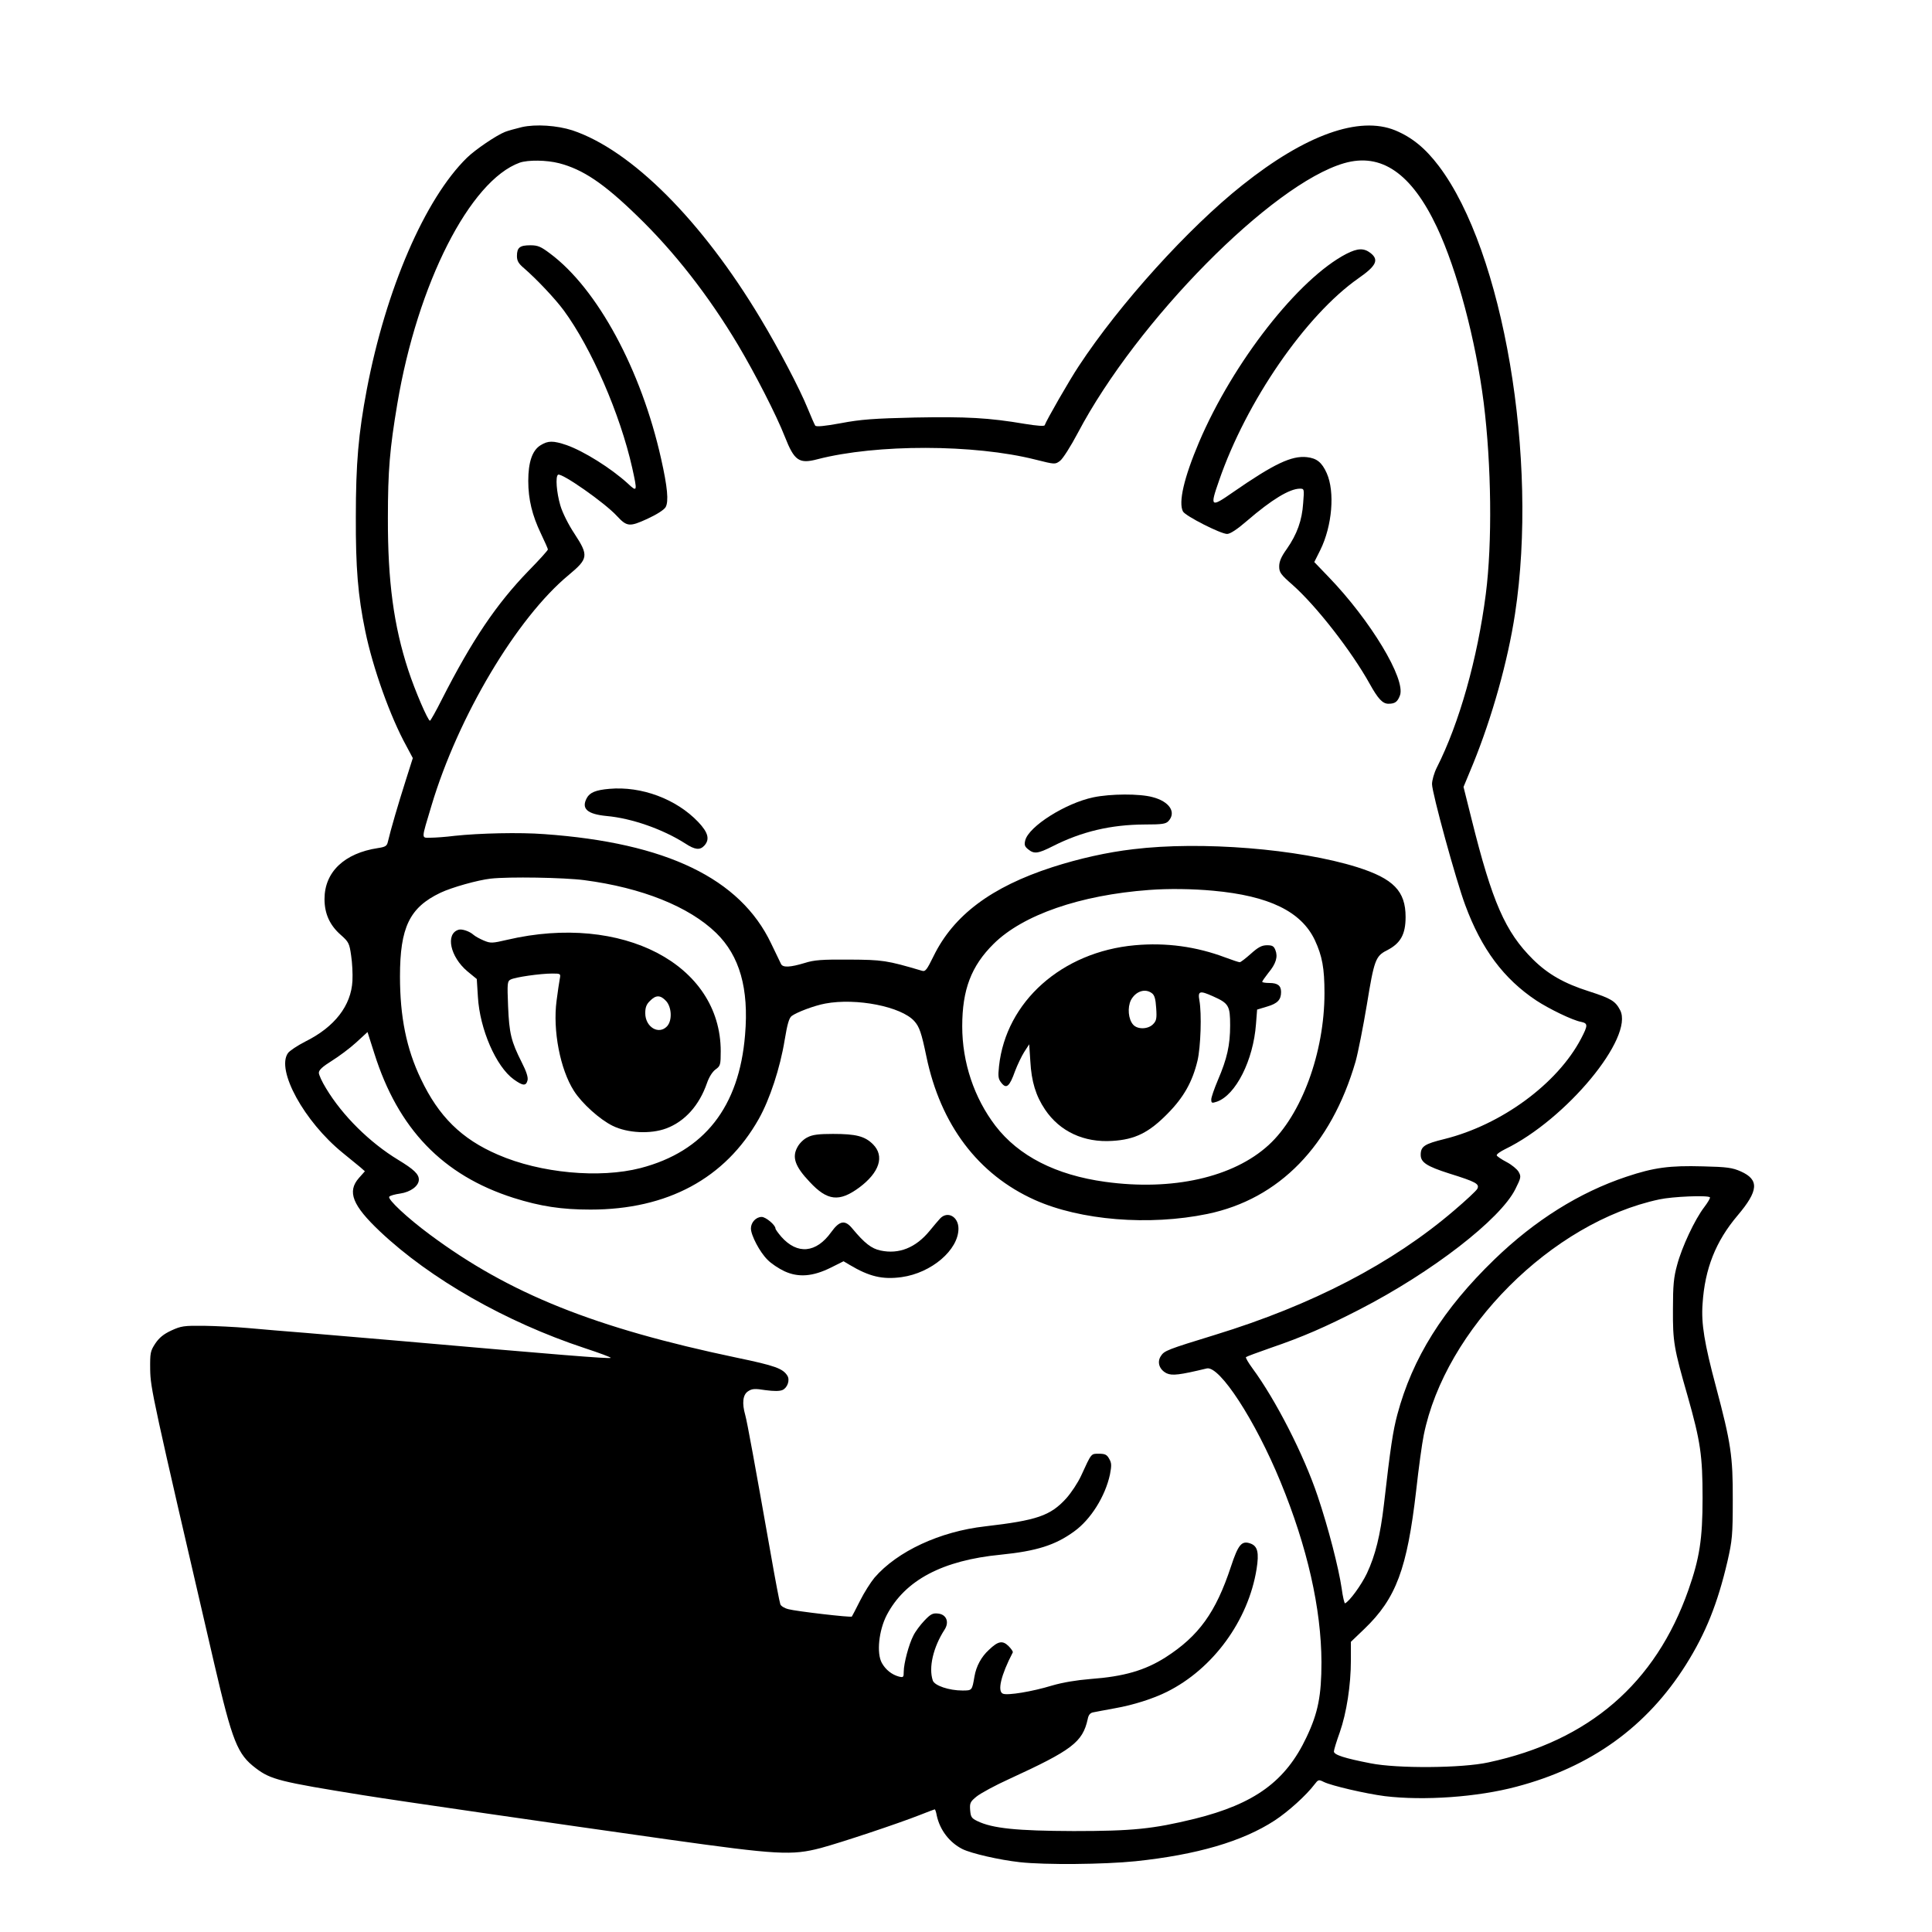 <?xml version="1.0" standalone="no"?>
<!DOCTYPE svg PUBLIC "-//W3C//DTD SVG 20010904//EN"
 "http://www.w3.org/TR/2001/REC-SVG-20010904/DTD/svg10.dtd">
<svg version="1.0" xmlns="http://www.w3.org/2000/svg"
 width="1024pt" height="1024pt" viewBox="0 0 1024 1024"
 preserveAspectRatio="xMidYMid meet">

<g transform="translate(0,1024) scale(0.1,-0.1)"
fill="#000000" stroke="none">
<path d="M2765 9566 c-33 -8 -73 -19 -88 -25 -46 -18 -158 -94 -202 -137 -223
-218 -430 -698 -531 -1229 -44 -233 -58 -390 -58 -675 -1 -268 11 -417 50
-605 40 -195 133 -456 219 -611 l33 -62 -39 -123 c-37 -116 -79 -259 -93 -320
-5 -23 -13 -28 -53 -34 -178 -27 -283 -127 -283 -270 0 -78 28 -139 86 -190
42 -37 46 -45 55 -109 6 -38 9 -99 7 -135 -7 -131 -94 -244 -249 -321 -43 -22
-85 -50 -93 -62 -63 -90 86 -362 290 -528 37 -30 79 -65 93 -76 l25 -22 -32
-36 c-63 -72 -34 -145 112 -283 267 -252 667 -480 1084 -618 79 -26 141 -49
139 -52 -6 -6 -287 17 -1142 92 -154 13 -365 31 -470 40 -104 8 -244 20 -310
26 -66 6 -172 11 -235 12 -105 1 -120 -1 -172 -25 -41 -19 -64 -38 -85 -69
-26 -40 -28 -49 -27 -138 2 -100 9 -135 340 -1561 96 -412 122 -478 220 -552
79 -60 127 -72 569 -143 186 -30 1024 -151 1619 -235 578 -81 653 -85 806 -45
108 29 411 130 525 175 41 16 77 30 79 30 3 0 8 -15 11 -33 17 -77 67 -142
135 -177 48 -24 197 -58 305 -70 135 -15 446 -12 613 5 325 34 568 105 738
216 72 47 168 134 211 191 20 26 22 27 50 13 41 -20 222 -62 323 -75 207 -25
491 -5 697 50 395 104 692 318 899 647 105 167 168 325 220 548 25 110 28 138
28 325 1 232 -10 303 -89 600 -61 228 -79 335 -71 440 12 186 70 331 185 467
112 132 116 190 18 234 -45 20 -73 24 -201 27 -176 5 -260 -6 -406 -55 -249
-83 -485 -231 -699 -438 -272 -263 -435 -523 -515 -823 -23 -87 -36 -170 -71
-477 -19 -162 -45 -268 -90 -364 -30 -63 -93 -149 -116 -159 -3 -2 -12 34 -18
80 -16 108 -70 319 -127 488 -73 218 -222 510 -346 678 -22 30 -37 56 -34 59
3 3 62 25 131 49 170 58 291 111 470 203 385 198 748 479 827 639 30 60 31 66
17 91 -8 14 -37 38 -64 52 -27 14 -50 30 -52 35 -2 6 18 20 44 33 324 157 685
593 610 737 -25 48 -48 62 -163 99 -133 42 -219 91 -299 170 -147 146 -216
304 -325 742 l-43 172 51 123 c100 246 184 544 222 795 125 820 -62 1921 -404
2373 -72 95 -142 152 -231 189 -191 78 -475 -23 -810 -290 -286 -227 -650
-629 -867 -959 -50 -75 -172 -288 -181 -314 -2 -6 -41 -3 -103 7 -194 33 -313
39 -584 34 -218 -5 -288 -10 -393 -30 -88 -16 -130 -20 -136 -13 -4 6 -22 47
-40 91 -42 104 -154 317 -249 475 -312 521 -685 894 -998 999 -81 26 -194 34
-269 17z m198 -191 c127 -33 237 -107 413 -278 197 -190 379 -423 535 -684 91
-153 204 -373 249 -488 50 -127 75 -145 173 -119 313 81 831 80 1155 -2 104
-26 104 -26 130 -7 15 11 57 77 95 149 314 595 1028 1318 1411 1429 197 57
357 -53 492 -339 107 -227 206 -599 248 -931 41 -329 46 -742 11 -1014 -44
-342 -141 -686 -260 -920 -14 -28 -25 -67 -25 -87 0 -46 127 -510 176 -641 86
-233 204 -391 377 -506 67 -44 192 -105 237 -113 37 -8 37 -18 0 -89 -126
-240 -423 -457 -724 -532 -106 -26 -126 -39 -126 -84 0 -40 33 -61 152 -99
141 -44 161 -55 148 -81 -6 -11 -61 -62 -122 -114 -329 -282 -753 -502 -1268
-660 -254 -78 -269 -84 -287 -112 -22 -33 -8 -73 31 -92 29 -13 67 -9 212 26
68 16 257 -275 391 -601 142 -345 216 -672 217 -956 0 -177 -18 -269 -79 -397
-110 -234 -275 -354 -593 -433 -221 -54 -329 -65 -642 -65 -300 1 -430 14
-510 53 -31 15 -35 22 -38 58 -3 38 1 45 34 72 21 17 98 59 173 93 333 153
389 195 416 317 4 22 13 33 28 36 12 3 65 12 117 22 97 17 203 51 275 87 245
122 431 378 475 650 14 88 6 122 -32 136 -47 17 -65 -5 -104 -123 -80 -242
-170 -367 -346 -480 -110 -70 -222 -102 -398 -115 -74 -6 -147 -18 -205 -35
-105 -32 -234 -53 -259 -43 -31 12 -11 98 52 219 2 4 -8 19 -22 33 -32 32 -56
27 -104 -19 -41 -37 -68 -88 -77 -141 -13 -75 -12 -75 -64 -75 -71 0 -148 26
-157 53 -23 68 2 176 62 269 27 41 10 82 -35 86 -27 3 -39 -3 -72 -38 -21 -22
-48 -58 -58 -79 -24 -46 -51 -148 -51 -191 0 -30 -2 -32 -26 -26 -37 10 -70
36 -90 72 -29 52 -16 173 26 254 97 185 295 290 605 320 188 19 288 50 388
123 88 63 165 186 190 302 9 47 9 61 -4 83 -12 22 -22 27 -54 27 -43 0 -39 5
-95 -117 -17 -37 -53 -91 -79 -120 -84 -92 -155 -116 -430 -148 -239 -27 -465
-132 -586 -272 -20 -24 -55 -79 -77 -123 -22 -44 -42 -82 -43 -83 -5 -6 -296
28 -336 39 -21 5 -40 17 -43 26 -4 10 -27 130 -51 268 -84 475 -125 700 -135
735 -18 63 -13 108 15 126 21 14 36 15 92 6 46 -6 75 -6 91 1 26 12 40 53 25
76 -24 38 -66 53 -268 95 -753 158 -1205 339 -1626 652 -119 88 -225 187 -216
201 4 6 30 13 58 17 55 8 99 40 99 74 0 29 -26 54 -110 105 -150 91 -295 234
-382 379 -21 34 -38 71 -38 82 0 15 20 33 68 63 37 23 95 66 129 97 l61 56 36
-113 c126 -400 362 -646 738 -766 143 -45 254 -62 408 -62 407 0 714 165 892
481 58 103 113 270 137 418 14 84 23 116 37 127 27 20 119 55 178 66 165 31
403 -16 472 -93 27 -30 38 -62 64 -187 75 -362 274 -626 575 -761 241 -108
605 -138 915 -74 380 79 655 361 785 808 13 47 40 183 60 303 38 233 46 255
104 285 74 37 101 85 101 178 0 137 -64 203 -257 264 -310 97 -826 139 -1187
95 -137 -16 -285 -49 -428 -95 -324 -105 -524 -255 -630 -472 -36 -73 -43 -83
-62 -77 -186 55 -208 58 -386 59 -144 1 -185 -2 -235 -18 -76 -23 -115 -25
-125 -6 -4 8 -28 58 -53 110 -164 344 -555 533 -1202 579 -132 10 -343 5 -475
-9 -47 -6 -104 -10 -128 -10 -50 0 -50 -14 5 170 141 472 452 995 728 1223
103 86 106 102 30 218 -32 48 -64 112 -75 150 -20 68 -27 154 -12 163 19 11
248 -149 312 -219 53 -57 67 -58 161 -15 50 23 89 48 97 62 17 30 10 106 -24
257 -105 470 -337 900 -588 1087 -49 37 -65 44 -105 44 -56 0 -71 -12 -71 -57
0 -25 8 -40 38 -65 68 -59 165 -162 210 -223 147 -200 299 -550 363 -835 28
-126 27 -130 -23 -83 -90 82 -234 172 -325 204 -71 24 -98 24 -138 -1 -44 -27
-65 -90 -65 -189 0 -98 21 -183 67 -279 20 -42 37 -80 37 -84 1 -4 -46 -56
-104 -115 -169 -175 -297 -364 -458 -680 -31 -62 -60 -113 -63 -113 -11 0 -80
161 -115 268 -77 235 -109 471 -108 807 0 252 10 367 50 605 107 637 385 1183
649 1278 44 15 142 14 208 -3z m134 -3800 c305 -40 555 -140 699 -280 124
-121 174 -294 153 -540 -31 -382 -216 -618 -554 -706 -217 -56 -531 -27 -756
71 -193 83 -314 203 -408 401 -77 160 -111 330 -111 544 0 260 51 365 214 443
61 29 197 67 266 75 97 11 389 6 497 -8z m3333 -56 c296 -27 467 -110 539
-262 39 -84 51 -148 51 -281 0 -315 -122 -646 -296 -805 -188 -172 -511 -244
-866 -195 -262 36 -459 137 -582 297 -113 148 -176 336 -176 527 0 195 48 320
166 437 155 154 459 259 824 286 103 8 232 6 340 -4z m2633 -1625 c3 -3 -11
-27 -30 -52 -50 -65 -119 -212 -144 -307 -18 -65 -22 -108 -22 -235 -1 -172 5
-206 78 -460 68 -240 79 -315 79 -540 0 -217 -16 -319 -75 -487 -174 -495
-527 -800 -1060 -914 -140 -31 -484 -33 -624 -5 -139 27 -195 45 -195 63 0 8
14 54 31 101 36 103 59 250 59 383 l0 97 71 68 c169 162 227 319 275 734 13
118 31 250 40 293 113 562 680 1129 1249 1250 69 15 256 23 268 11z"/>
<path d="M7137 8895 c-254 -131 -601 -574 -782 -999 -80 -189 -110 -319 -85
-367 13 -24 200 -119 234 -119 16 0 53 24 106 70 130 112 224 169 279 170 24
0 24 -1 18 -77 -6 -91 -32 -164 -87 -243 -29 -40 -40 -66 -40 -92 0 -32 8 -43
72 -99 126 -112 312 -351 408 -524 44 -79 68 -105 99 -105 35 0 48 10 61 44
32 86 -156 398 -379 629 l-75 78 32 64 c63 128 78 308 34 407 -26 58 -53 79
-105 85 -81 9 -174 -35 -392 -186 -119 -83 -123 -79 -74 61 144 419 459 877
739 1073 95 66 110 98 64 134 -35 27 -68 26 -127 -4z"/>
<path d="M3230 6059 c-71 -6 -104 -19 -120 -49 -30 -56 2 -85 105 -95 134 -12
298 -70 416 -145 53 -35 79 -37 102 -12 30 33 21 69 -32 125 -116 122 -301
191 -471 176z"/>
<path d="M5795 6014 c-148 -31 -342 -154 -361 -228 -6 -24 -3 -33 16 -48 31
-25 51 -23 130 17 154 78 308 114 486 115 94 0 113 3 127 18 43 47 5 104 -84
127 -69 19 -223 18 -314 -1z"/>
<path d="M4280 4212 c-20 -9 -44 -33 -54 -53 -29 -53 -12 -102 66 -184 93
-100 156 -107 261 -30 108 80 137 167 74 230 -43 43 -90 55 -212 55 -75 0
-109 -4 -135 -18z"/>
<path d="M4983 3782 c-10 -11 -35 -40 -56 -66 -73 -89 -162 -125 -260 -104
-48 10 -85 39 -149 116 -39 48 -68 43 -112 -18 -80 -112 -180 -121 -265 -25
-17 20 -31 39 -31 44 0 18 -51 61 -73 61 -30 0 -57 -29 -57 -61 0 -36 47 -126
88 -166 19 -20 60 -47 90 -61 74 -34 150 -28 245 19 l68 34 32 -19 c104 -62
174 -79 276 -65 158 22 301 144 301 257 0 64 -58 95 -97 54z"/>
<path d="M2430 5312 c-70 -22 -44 -143 47 -220 l50 -41 6 -95 c10 -171 96
-369 190 -437 49 -35 65 -36 73 -5 4 16 -6 47 -31 96 -56 111 -66 153 -72 296
-5 123 -4 133 13 142 24 13 158 32 221 32 45 0 45 -1 40 -28 -3 -16 -11 -68
-17 -116 -21 -157 19 -364 92 -478 42 -66 136 -151 205 -185 79 -39 201 -45
284 -14 99 37 175 122 216 240 11 32 29 61 46 73 25 18 27 24 27 96 0 461
-522 733 -1131 591 -81 -19 -89 -19 -125 -4 -21 9 -45 22 -54 30 -21 19 -62
33 -80 27z m1100 -377 c30 -32 34 -103 6 -134 -44 -48 -116 -5 -116 69 0 30 6
47 25 65 31 32 55 32 85 0z"/>
<path d="M6015 5230 c-387 -35 -683 -299 -720 -641 -6 -56 -4 -68 13 -89 26
-33 43 -19 72 63 13 34 35 80 49 102 l26 40 6 -90 c6 -108 29 -183 78 -256 78
-116 206 -176 357 -166 120 7 194 44 293 145 85 86 131 168 158 280 17 72 23
249 10 320 -9 50 2 53 73 21 83 -37 90 -50 90 -154 0 -104 -16 -176 -65 -290
-19 -45 -35 -91 -35 -102 0 -20 3 -21 30 -12 100 35 193 220 207 411 l6 77 53
16 c55 16 74 36 74 77 0 34 -18 48 -62 48 -21 0 -38 3 -38 6 0 4 15 25 33 48
40 48 51 85 37 120 -8 21 -16 26 -44 26 -28 0 -47 -10 -86 -45 -28 -25 -54
-45 -59 -45 -5 0 -39 11 -76 25 -154 58 -314 80 -480 65z m90 -254 c14 -10 20
-30 23 -79 4 -56 1 -68 -17 -86 -27 -27 -82 -28 -105 -2 -26 29 -31 91 -12
130 25 47 75 64 111 37z"/>
</g>
</svg>
